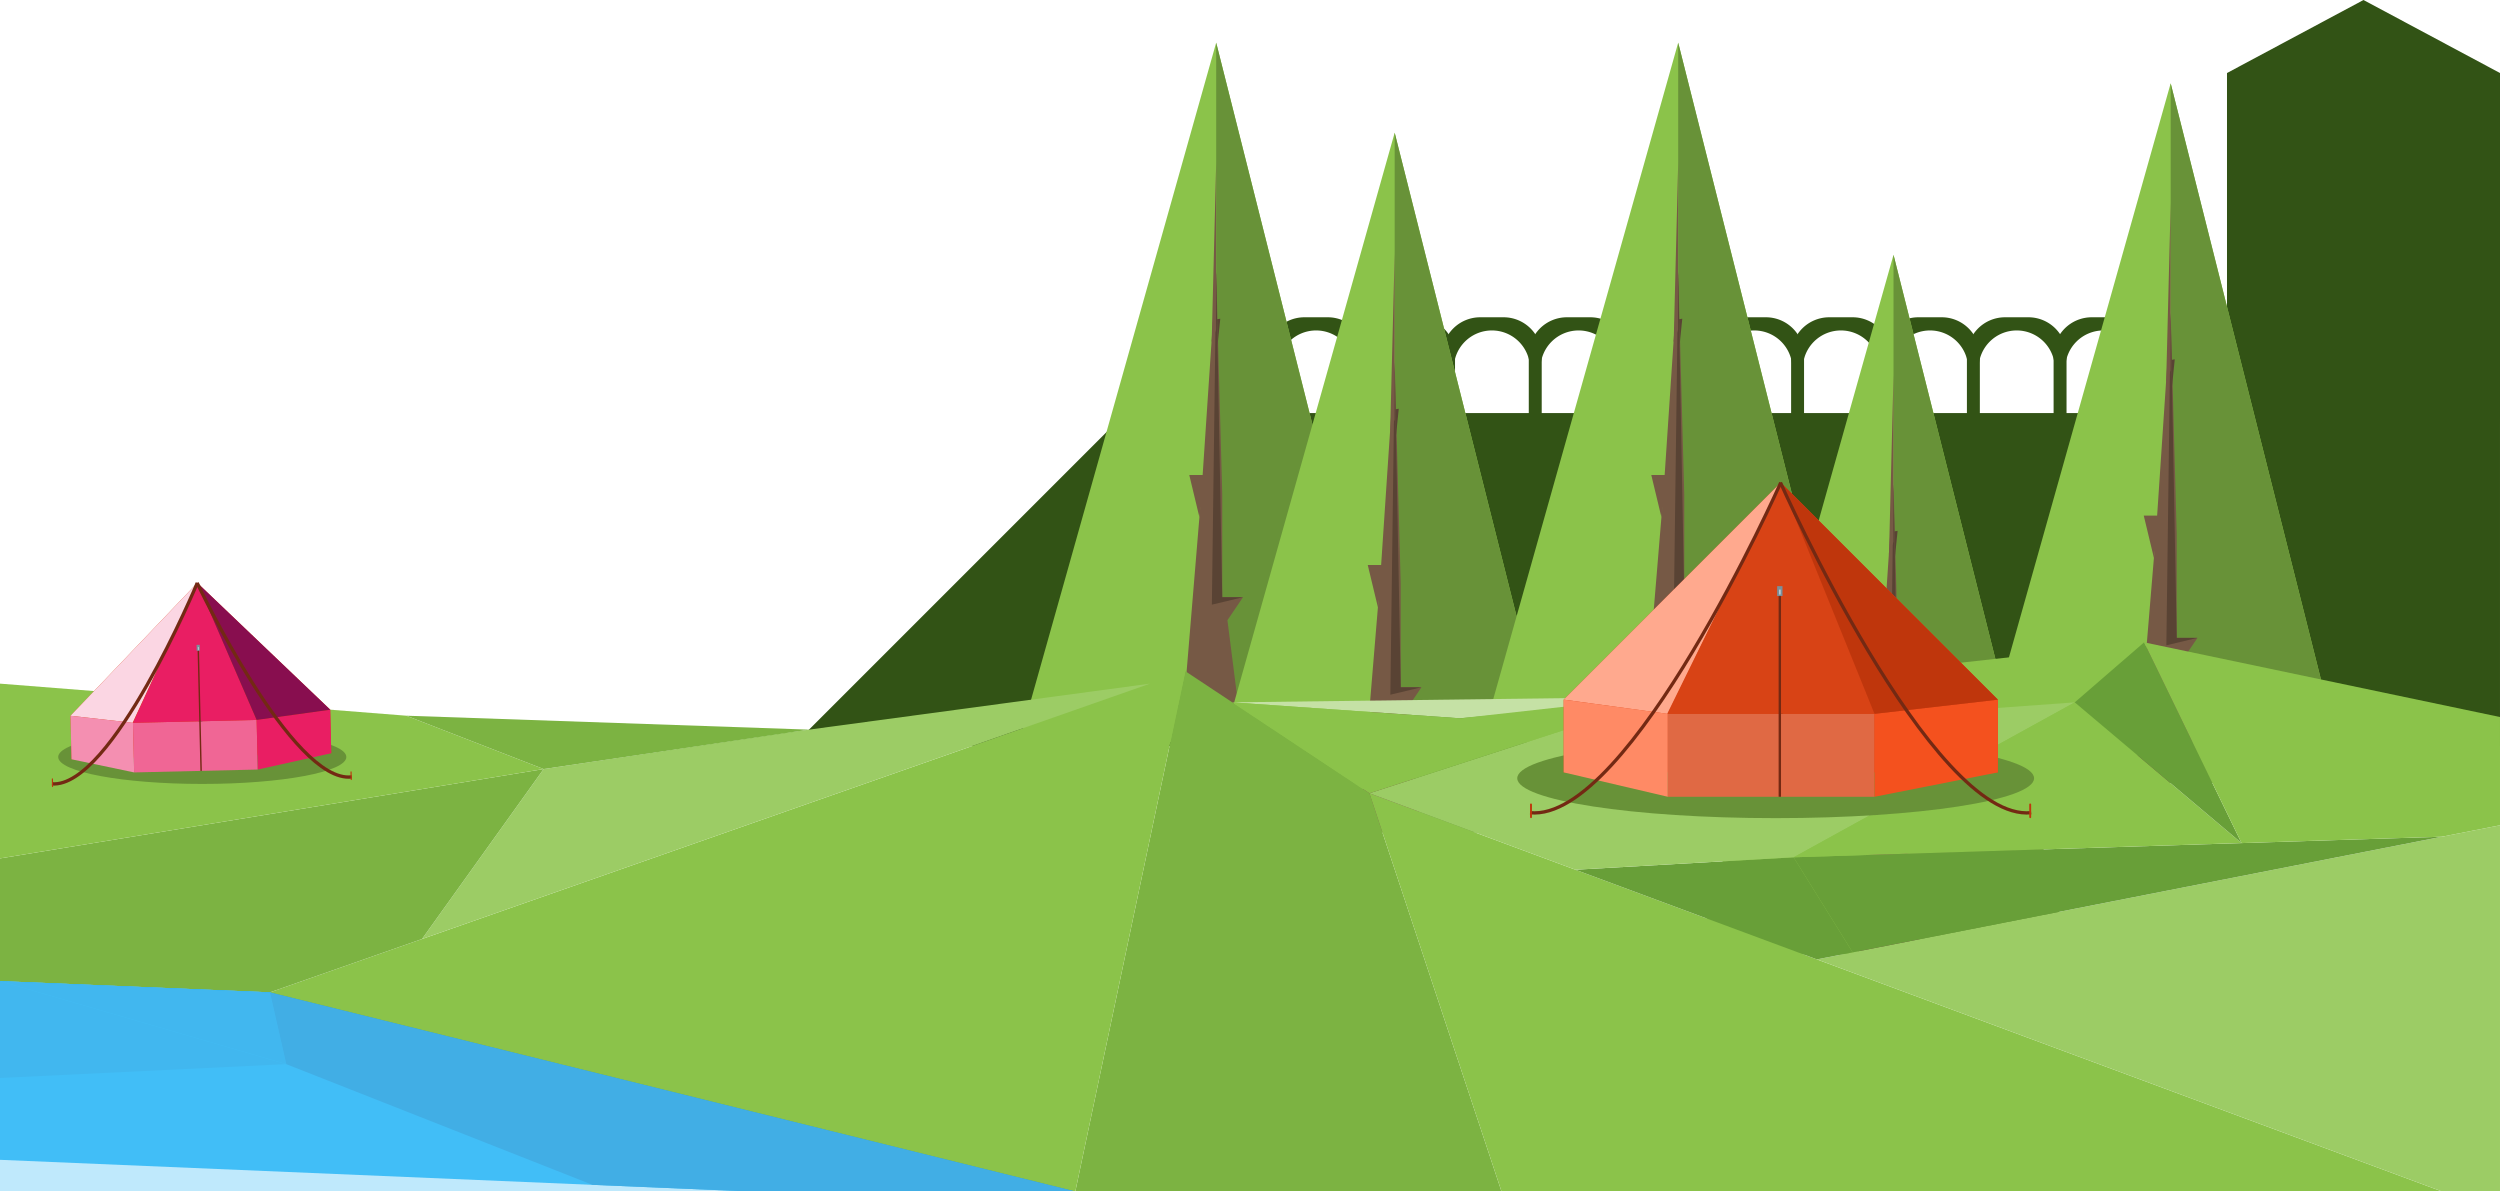 <svg xmlns="http://www.w3.org/2000/svg" viewBox="0 0 3748.89 1786.62"><defs><style>.cls-1{fill:#325315;}.cls-2{fill:#ef8637;}.cls-3{fill:#8bc34a;}.cls-4{fill:#689238;}.cls-5{fill:#765945;}.cls-6{fill:#594334;}.cls-7{fill:#c5e1a5;}.cls-8{fill:#7cb342;}.cls-9{fill:#9ccc65;}.cls-10{fill:#689f38;}.cls-11{fill:#03a9f4;}.cls-12{fill:#039be5;}.cls-13{fill:#0288d1;}.cls-14{fill:#d84315;}.cls-15{fill:#5d4037;stroke:#231f20;stroke-width:6px;}.cls-15,.cls-25{stroke-miterlimit:10;}.cls-16{fill:#78909c;}.cls-17{fill:#b0bec5;}.cls-18{fill:#ffa98e;}.cls-19{fill:#ff8a65;}.cls-20{fill:#e06944;}.cls-21{fill:#f4511e;}.cls-22{fill:#bf360c;}.cls-23{fill:#732913;}.cls-24{fill:#cfd8dc;}.cls-25{fill:none;stroke:#732913;stroke-width:5px;}.cls-26{fill:#fbd6e3;}.cls-27{fill:#f48fb1;}.cls-28{fill:#f06695;}.cls-29{fill:#e91e63;}.cls-30{fill:#880e4f;}.cls-31{fill:#81d4fa;opacity:0.5;}</style></defs><title>park</title><g id="Layer_2" data-name="Layer 2"><g id="Layer_1-2" data-name="Layer 1"><path class="cls-1" d="M3431.69,475.77h-35a57.2,57.2,0,0,0-57.2,57.2v91.21a57,57,0,0,0,17.5,41.16V552.73a57.2,57.2,0,0,1,57.2-57.2h0a57.2,57.2,0,0,1,57.2,57.2V665.33a57,57,0,0,0,17.5-41.16V533A57.2,57.2,0,0,0,3431.69,475.77Z"/><polygon class="cls-1" points="3748.89 109.5 3748.89 624.18 3748.88 624.18 3748.88 1118.92 1178.64 1118.92 1213.13 1094.11 1687.87 619.37 3339.5 619.37 3339.5 109.5 3544.19 0 3748.89 109.5"/><path class="cls-1" d="M3301.69,475.77h-35a57.2,57.2,0,0,0-57.2,57.2v91.21a57,57,0,0,0,17.5,41.16V552.73a57.2,57.2,0,0,1,57.2-57.2h0a57.2,57.2,0,0,1,57.2,57.2V665.33a57,57,0,0,0,17.5-41.16V533A57.2,57.2,0,0,0,3301.69,475.77Z"/><path class="cls-1" d="M1861.07,475.77h-35a57.2,57.2,0,0,0-57.2,57.2v91.21a57,57,0,0,0,17.5,41.16V552.73a57.2,57.2,0,0,1,57.2-57.2h0a57.2,57.2,0,0,1,57.2,57.2V665.33a57,57,0,0,0,17.5-41.16V533A57.2,57.2,0,0,0,1861.07,475.77Z"/><path class="cls-1" d="M1991.07,475.77h-35a57.2,57.2,0,0,0-57.2,57.2v91.21a57,57,0,0,0,17.5,41.16V552.73a57.2,57.2,0,0,1,57.2-57.2h0a57.2,57.2,0,0,1,57.2,57.2V665.33a57,57,0,0,0,17.5-41.16V533A57.2,57.2,0,0,0,1991.07,475.77Z"/><path class="cls-1" d="M2124.69,475.77h-35a57.2,57.2,0,0,0-57.2,57.2v91.21a57,57,0,0,0,17.5,41.16V552.73a57.2,57.2,0,0,1,57.2-57.2h0a57.2,57.2,0,0,1,57.2,57.2V665.33a57,57,0,0,0,17.5-41.16V533A57.2,57.2,0,0,0,2124.69,475.77Z"/><path class="cls-1" d="M2254.69,475.77h-35a57.2,57.2,0,0,0-57.2,57.2v91.21a57,57,0,0,0,17.5,41.16V552.73a57.2,57.2,0,0,1,57.2-57.2h0a57.2,57.2,0,0,1,57.2,57.2V665.33a57,57,0,0,0,17.5-41.16V533A57.2,57.2,0,0,0,2254.69,475.77Z"/><path class="cls-1" d="M2384.69,475.77h-35a57.2,57.2,0,0,0-57.2,57.2v91.21a57,57,0,0,0,17.5,41.16V552.73a57.2,57.2,0,0,1,57.2-57.2h0a57.2,57.2,0,0,1,57.2,57.2V665.33a57,57,0,0,0,17.5-41.16V533A57.2,57.2,0,0,0,2384.69,475.77Z"/><path class="cls-1" d="M2514.69,475.77h-35a57.2,57.2,0,0,0-57.2,57.2v91.21a57,57,0,0,0,17.5,41.16V552.73a57.2,57.2,0,0,1,57.2-57.2h0a57.2,57.2,0,0,1,57.2,57.2V665.33a57,57,0,0,0,17.5-41.16V533A57.2,57.2,0,0,0,2514.69,475.77Z"/><path class="cls-1" d="M2648.07,475.77h-35a57.2,57.2,0,0,0-57.2,57.2v91.21a57,57,0,0,0,17.5,41.16V552.73a57.2,57.2,0,0,1,57.2-57.2h0a57.2,57.2,0,0,1,57.2,57.2V665.33a57,57,0,0,0,17.5-41.16V533A57.2,57.2,0,0,0,2648.07,475.77Z"/><path class="cls-1" d="M2778.07,475.77h-35a57.2,57.2,0,0,0-57.2,57.2v91.21a57,57,0,0,0,17.5,41.16V552.73a57.2,57.2,0,0,1,57.2-57.2h0a57.2,57.2,0,0,1,57.2,57.2V665.33a57,57,0,0,0,17.5-41.16V533A57.2,57.2,0,0,0,2778.07,475.77Z"/><path class="cls-1" d="M2911.69,475.77h-35a57.2,57.2,0,0,0-57.2,57.2v91.21a57,57,0,0,0,17.5,41.16V552.73a57.2,57.2,0,0,1,57.2-57.2h0a57.2,57.2,0,0,1,57.2,57.2V665.33a57,57,0,0,0,17.5-41.16V533A57.2,57.2,0,0,0,2911.69,475.77Z"/><path class="cls-1" d="M3041.69,475.77h-35a57.2,57.2,0,0,0-57.2,57.2v91.21a57,57,0,0,0,17.5,41.16V552.73a57.2,57.2,0,0,1,57.2-57.2h0a57.2,57.2,0,0,1,57.2,57.2V665.33a57,57,0,0,0,17.5-41.16V533A57.2,57.2,0,0,0,3041.69,475.77Z"/><path class="cls-1" d="M3171.69,475.77h-35a57.2,57.2,0,0,0-57.2,57.2v91.21a57,57,0,0,0,17.5,41.16V552.73a57.2,57.2,0,0,1,57.2-57.2h0a57.2,57.2,0,0,1,57.2,57.2V665.33a57,57,0,0,0,17.5-41.16V533A57.2,57.2,0,0,0,3171.69,475.77Z"/><rect class="cls-2" x="3413.01" y="1050.26" width="52.99" height="25.86"/><polygon class="cls-3" points="1528.12 1113.23 1823.74 63.96 2088.25 1113.23 1528.12 1113.23"/><polygon class="cls-4" points="1823.74 63.96 1823.74 1113.23 2088.25 1113.23 1823.74 63.96"/><polygon class="cls-5" points="1770.58 1113.23 1801.7 738.18 1823.74 408.2 1832.82 740.77 1832.82 895.56 1863.94 895.56 1840.6 930.08 1863.94 1113.23 1770.58 1113.23"/><polygon class="cls-6" points="1823.74 408.2 1817.26 906.74 1863.94 895.56 1832.82 895.56 1823.74 408.2"/><polygon class="cls-5" points="1808.18 712.25 1783.37 712.25 1798.59 775.65 1808.18 712.25"/><polyline class="cls-5" points="1817.08 508.04 1823.74 243.54 1823.56 494.43 1816.72 513.33"/><polygon class="cls-6" points="1825.06 478.71 1829.88 477.89 1825.79 518.09 1825.06 478.71"/><polygon class="cls-3" points="1795.78 1248.24 2091.4 198.97 2355.9 1248.24 1795.78 1248.24"/><polygon class="cls-4" points="2091.4 198.97 2091.4 1248.24 2355.9 1248.24 2091.4 198.97"/><polygon class="cls-5" points="2038.24 1248.24 2069.36 873.2 2091.4 543.22 2100.47 875.79 2100.47 1030.58 2131.59 1030.58 2108.25 1065.09 2131.59 1248.24 2038.24 1248.24"/><polygon class="cls-6" points="2091.4 543.22 2084.91 1041.75 2131.59 1030.58 2100.47 1030.58 2091.4 543.22"/><polygon class="cls-5" points="2075.84 847.26 2051.02 847.26 2066.25 910.66 2075.84 847.26"/><polyline class="cls-5" points="2084.73 643.05 2091.4 378.55 2091.22 629.44 2084.38 648.35"/><polygon class="cls-6" points="2092.71 613.72 2097.54 612.91 2093.44 653.1 2092.71 613.72"/><polygon class="cls-3" points="2543.82 1431.37 2839.44 382.1 3103.94 1431.37 2543.82 1431.37"/><polygon class="cls-4" points="2839.44 382.1 2839.44 1431.37 3103.94 1431.37 2839.44 382.1"/><polygon class="cls-5" points="2786.28 1431.37 2817.4 1056.32 2839.44 726.34 2848.51 1058.92 2848.51 1213.7 2879.63 1213.7 2856.29 1248.22 2879.63 1431.37 2786.28 1431.37"/><polygon class="cls-6" points="2839.44 726.34 2832.96 1224.88 2879.63 1213.7 2848.51 1213.7 2839.44 726.34"/><polygon class="cls-5" points="2823.88 1030.39 2799.07 1030.39 2814.29 1093.79 2823.88 1030.39"/><polyline class="cls-5" points="2832.77 826.18 2839.44 561.68 2839.26 812.57 2832.42 831.47"/><polygon class="cls-6" points="2840.75 796.85 2845.58 796.03 2841.49 836.23 2840.75 796.85"/><polygon class="cls-3" points="2220.93 1113.23 2516.55 63.96 2781.05 1113.23 2220.93 1113.23"/><polygon class="cls-4" points="2516.55 63.96 2516.55 1113.23 2781.05 1113.23 2516.55 63.96"/><polygon class="cls-5" points="2463.39 1113.23 2494.51 738.18 2516.55 408.2 2525.63 740.77 2525.63 895.56 2556.74 895.56 2533.41 930.08 2556.74 1113.23 2463.39 1113.23"/><polygon class="cls-6" points="2516.55 408.2 2510.07 906.74 2556.74 895.56 2525.63 895.56 2516.55 408.2"/><polygon class="cls-5" points="2500.99 712.25 2476.18 712.25 2491.4 775.65 2500.99 712.25"/><polyline class="cls-5" points="2509.88 508.04 2516.55 243.54 2516.37 494.43 2509.53 513.33"/><polygon class="cls-6" points="2517.86 478.71 2522.69 477.89 2518.6 518.09 2517.86 478.71"/><polygon class="cls-7" points="1847.93 1053.23 2549.27 1044.3 2189.17 1077.11 1847.93 1053.23"/><polygon class="cls-3" points="2959.43 1174.16 3255.05 124.9 3519.55 1174.16 2959.43 1174.16"/><polygon class="cls-4" points="3255.05 124.9 3255.05 1174.16 3519.55 1174.16 3255.05 124.9"/><polygon class="cls-5" points="3201.89 1174.16 3233.01 799.12 3255.05 469.14 3264.13 801.71 3264.13 956.5 3295.25 956.5 3271.91 991.01 3295.25 1174.16 3201.89 1174.16"/><polygon class="cls-6" points="3255.05 469.14 3248.57 967.67 3295.25 956.5 3264.13 956.5 3255.05 469.14"/><polygon class="cls-5" points="3239.49 773.18 3214.68 773.18 3229.9 836.58 3239.49 773.18"/><polyline class="cls-5" points="3248.38 568.97 3255.05 304.47 3254.87 555.36 3248.03 574.27"/><polygon class="cls-6" points="3256.36 539.64 3261.19 538.83 3257.1 579.02 3256.36 539.64"/><polygon class="cls-8" points="1777.52 1006.54 1612.51 1786.62 2251.57 1786.62 2053.55 1189.56 1777.52 1006.54"/><polygon class="cls-3" points="2053.55 1189.56 3661.71 1786.62 2251.57 1786.62 2053.55 1189.56"/><polygon class="cls-9" points="2724.48 1438.66 3748.88 1237.57 3748.88 1786.62 3661.71 1786.62 2724.48 1438.66"/><polygon class="cls-3" points="3215.2 963.23 2189.17 1077.11 3015.27 1204.85 3215.2 963.23"/><polygon class="cls-10" points="2778.16 1428.12 2689.61 1285.57 3661.71 1254.68 2778.16 1428.12"/><polygon class="cls-10" points="2689.61 1285.57 2362.35 1304.21 2724.48 1438.66 2778.16 1428.12 2689.61 1285.57"/><polygon class="cls-3" points="1777.52 1006.54 404.75 1488.09 1121.82 1786.62 1612.51 1786.62 1777.52 1006.54"/><polygon class="cls-9" points="2053.55 1189.56 2362.35 1089.23 2613.2 1089.23 3111.2 1053.23 2689.61 1285.57 2362.35 1304.21 2053.55 1189.56"/><polygon class="cls-3" points="3111.2 1053.23 3361.3 1264.23 2689.61 1285.57 3111.2 1053.23"/><polygon class="cls-10" points="3111.2 1053.23 3215.2 963.23 3361.3 1264.23 3111.2 1053.23"/><polygon class="cls-3" points="3215.2 963.23 3748.88 1075.23 3748.88 1237.57 3661.71 1254.68 3361.3 1264.23 3215.2 963.23"/><polygon class="cls-9" points="1724.47 1025.15 1175.2 1099.23 815.2 1153.23 632.8 1408.1 1724.47 1025.15"/><polygon class="cls-8" points="815.2 1153.23 0 1287.23 0 1471.23 404.75 1488.09 632.8 1408.1 815.2 1153.23"/><polygon class="cls-3" points="815.2 1153.23 609.2 1073.23 0 1025.15 0 1287.23 815.2 1153.23"/><polygon class="cls-11" points="0 1471.23 0 1739.23 1121.82 1786.62 404.75 1488.09 0 1471.23"/><polygon class="cls-12" points="0 1471.23 429.27 1595.77 404.75 1488.09 0 1471.23"/><polygon class="cls-13" points="404.75 1488.09 429.27 1595.77 888.47 1776.76 1121.82 1786.62 1612.51 1786.62 404.75 1488.09"/><polygon class="cls-12" points="429.27 1595.77 0 1616.54 0 1471.23 429.27 1595.77"/><polygon class="cls-8" points="609.2 1073.23 1213.13 1094.12 815.2 1153.23 609.2 1073.23"/><ellipse class="cls-4" cx="2662.7" cy="1167.04" rx="387.5" ry="59.81"/><ellipse class="cls-4" cx="303.31" cy="1135.16" rx="216.04" ry="40.41"/><polygon class="cls-3" points="1847.93 1053.23 2362.35 1089.23 2053.55 1189.56 1847.93 1053.23"/><polygon class="cls-14" points="2344.83 1158.22 2344.83 1049.17 2670.39 723.61 2670.39 1158.22 2344.83 1158.22"/><polygon class="cls-14" points="2995.95 1158.22 2995.95 1049.17 2670.39 723.61 2670.39 1158.22 2995.95 1158.22"/><line class="cls-15" x1="2670.39" y1="1158.22" x2="2670.39" y2="869.57"/><rect class="cls-16" x="2668.94" y="868.62" width="3.03" height="7.11"/><rect class="cls-17" x="2669.7" y="870.89" width="1.51" height="7.11"/><polygon class="cls-18" points="2344.83 1049.17 2500.04 1070.45 2670.39 723.61 2344.83 1049.17"/><polygon class="cls-19" points="2344.83 1049.17 2344.83 1158.22 2500.99 1194.81 2500.99 1070.45 2344.83 1049.17"/><rect class="cls-20" x="2500.99" y="1070.45" width="309.93" height="124.35"/><polygon class="cls-14" points="2670.39 723.61 2810.92 1070.45 2500.99 1070.45 2670.39 723.61"/><polygon class="cls-21" points="2995.95 1049.17 2810.92 1070.45 2810.92 1194.81 2995.95 1158.22 2995.95 1049.17"/><polygon class="cls-22" points="2670.39 723.61 2995.95 1049.17 2810.92 1070.45 2670.39 723.61"/><rect class="cls-23" x="2667.15" y="893.79" width="3.59" height="301.01"/><rect class="cls-16" x="2664.96" y="878.98" width="7.97" height="14.81"/><rect class="cls-24" x="2668.05" y="884.16" width="1.99" height="7.41"/><path class="cls-25" d="M2670.39,723.61s-226.79,509.94-376,495.11"/><rect class="cls-22" x="2294.37" y="1204.85" width="2.87" height="22" rx="1.43" ry="1.43"/><path class="cls-25" d="M3045.85,1218.72c-149.23,14.83-376-495.11-376-495.11"/><rect class="cls-22" x="3042.98" y="1204.85" width="2.87" height="22" rx="1.43" ry="1.43" transform="translate(6088.82 2431.71) rotate(180)"/><polygon class="cls-14" points="107.22 1138.59 105.69 1073.35 295.89 874.04 301.97 1134.03 107.22 1138.59"/><polygon class="cls-14" points="496.73 1129.47 495.2 1064.23 295.89 874.04 301.97 1134.03 496.73 1129.47"/><line class="cls-15" x1="301.97" y1="1134.03" x2="297.93" y2="961.35"/><rect class="cls-16" x="297.1" y="960.78" width="1.81" height="4.26" transform="matrix(1, -0.02, 0.02, 1, -22.46, 7.24)"/><rect class="cls-17" x="297.58" y="962.14" width="0.91" height="4.26" transform="translate(-22.49 7.24) rotate(-1.34)"/><polygon class="cls-26" points="105.69 1073.35 198.84 1083.91 295.89 874.04 105.69 1073.35"/><polygon class="cls-27" points="105.69 1073.35 107.22 1138.59 201.15 1158.29 199.41 1083.9 105.69 1073.35"/><rect class="cls-28" x="200.25" y="1081.72" width="185.46" height="74.41" transform="translate(-26.11 7.17) rotate(-1.34)"/><polygon class="cls-29" points="295.89 874.04 384.81 1079.56 199.41 1083.9 295.89 874.04"/><polygon class="cls-29" points="495.2 1064.23 384.81 1079.56 386.55 1153.94 496.73 1129.47 495.2 1064.23"/><polygon class="cls-30" points="295.89 874.04 495.2 1064.23 384.81 1079.56 295.89 874.04"/><rect class="cls-23" x="298.44" y="975.84" width="2.15" height="180.12" transform="translate(-24.87 7.3) rotate(-1.34)"/><rect class="cls-16" x="294.91" y="967" width="4.77" height="8.86" transform="translate(-22.66 7.23) rotate(-1.34)"/><rect class="cls-24" x="296.79" y="970.1" width="1.19" height="4.43" transform="translate(-22.68 7.23) rotate(-1.34)"/><path class="cls-25" d="M295.89,874s-128.53,308.23-218,301.45"/><rect class="cls-22" x="77.84" y="1167.17" width="1.72" height="13.17" rx="0.86" ry="0.86" transform="translate(-27.46 2.16) rotate(-1.34)"/><path class="cls-25" d="M527.42,1165C438.36,1175.92,295.55,874,295.55,874"/><rect class="cls-22" x="525.67" y="1156.68" width="1.72" height="13.17" rx="0.86" ry="0.86" transform="translate(1080.14 2313.88) rotate(178.66)"/><polygon class="cls-31" points="0 1471.23 0 1786.62 1121.82 1786.62 1612.51 1786.62 404.75 1488.09 0 1471.23"/><path class="cls-1" d="M3561.69,475.77h-35a57.2,57.2,0,0,0-57.2,57.2v91.21a57,57,0,0,0,17.5,41.16V552.73a57.2,57.2,0,0,1,57.2-57.2h0a57.2,57.2,0,0,1,57.2,57.2V665.33a57,57,0,0,0,17.5-41.16V533A57.2,57.2,0,0,0,3561.69,475.77Z"/><path class="cls-1" d="M3691.69,475.77h-35a57.2,57.2,0,0,0-57.2,57.2v91.21a57,57,0,0,0,17.5,41.16V552.73a57.2,57.2,0,0,1,57.2-57.2h0a57.2,57.2,0,0,1,57.2,57.2V665.33a57,57,0,0,0,17.5-41.16V533A57.2,57.2,0,0,0,3691.69,475.77Z"/></g></g></svg>